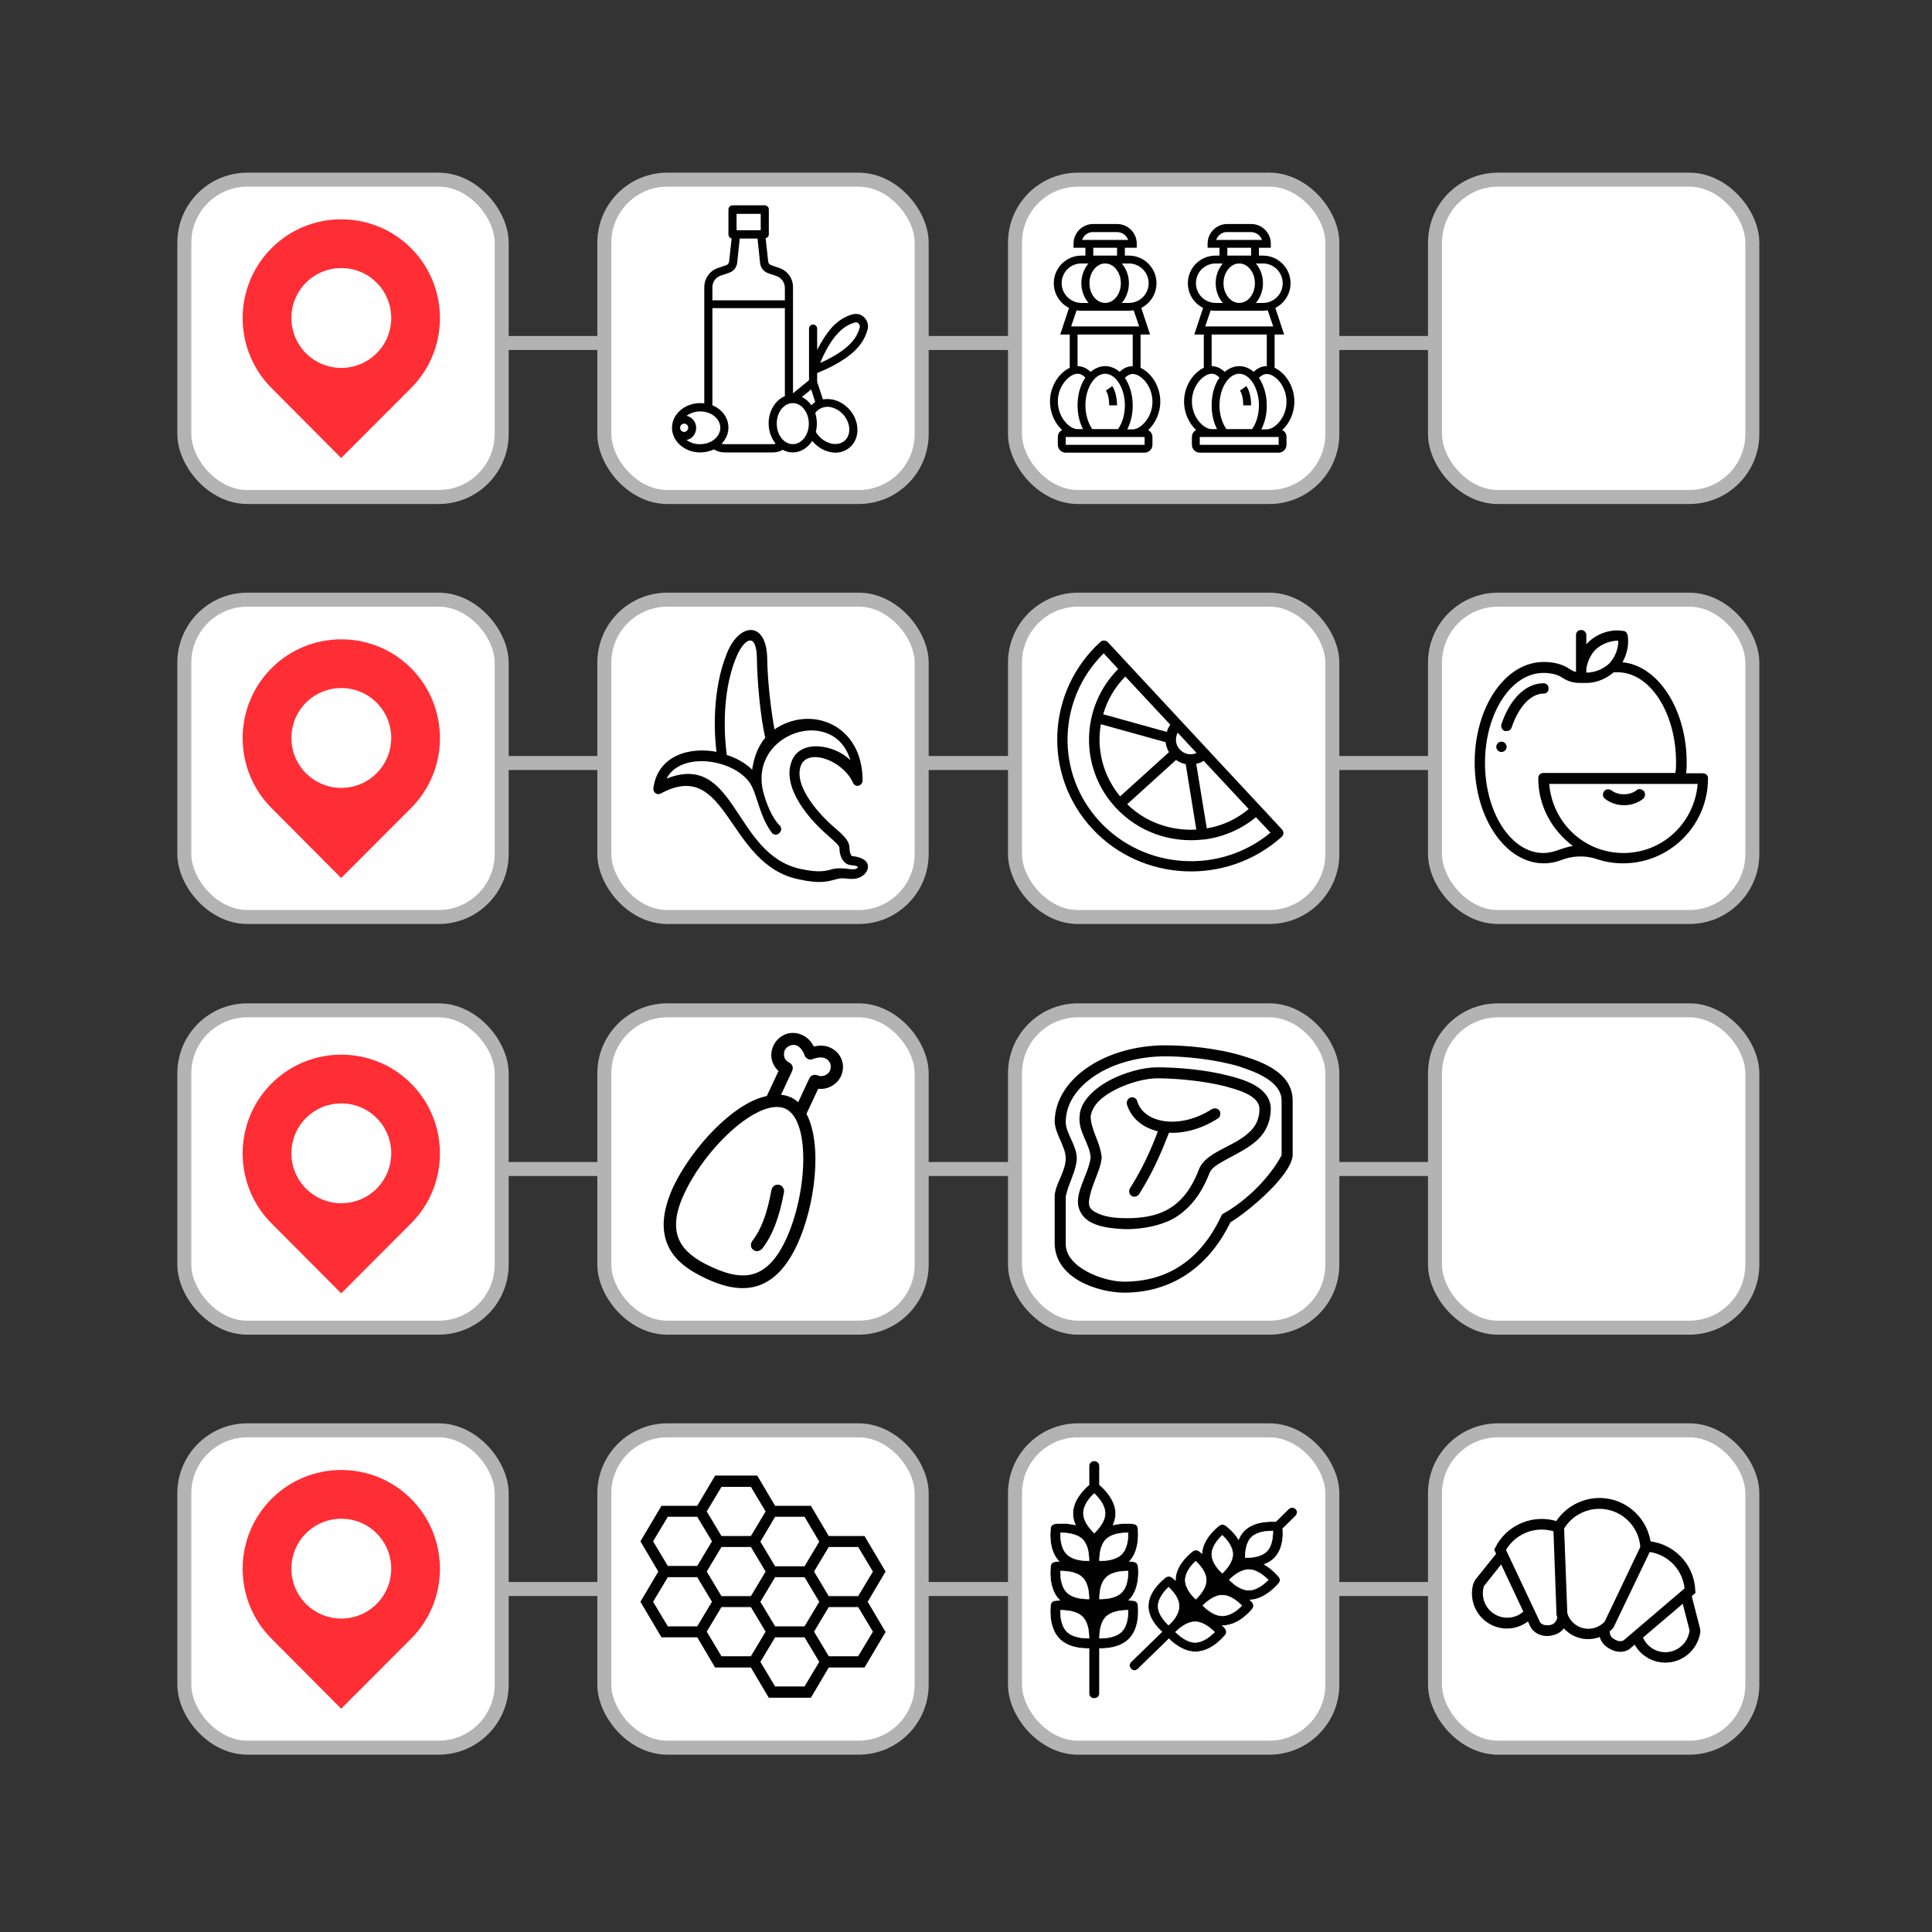 <svg width="414" height="414" viewBox="0 0 414 414" fill="none" xmlns="http://www.w3.org/2000/svg">
    <rect x="0" y="0" width="414" height="414" fill="#333333" stroke="none"/>
    <line x1="71" y1="73.5" x2="348" y2="73.5" stroke="#B3B3B3" stroke-width="3"/>
    <line x1="71" y1="163.5" x2="348" y2="163.5" stroke="#B3B3B3" stroke-width="3"/>
    <line x1="71" y1="250.5" x2="348" y2="250.5" stroke="#B3B3B3" stroke-width="3"/>
    <line x1="71" y1="340.5" x2="348" y2="340.5" stroke="#B3B3B3" stroke-width="3"/>
    <rect x="39.5" y="38.5" width="68" height="68" rx="13.5" fill="white" stroke="#B3B3B3" stroke-width="3"/>
    <rect x="39.5" y="128.5" width="68" height="68" rx="13.5" fill="white" stroke="#B3B3B3" stroke-width="3"/>
    <rect x="39.5" y="216.5" width="68" height="68" rx="13.5" fill="white" stroke="#B3B3B3" stroke-width="3"/>
    <rect x="39.5" y="306.5" width="68" height="68" rx="13.5" fill="white" stroke="#B3B3B3" stroke-width="3"/>
    <rect x="217.5" y="38.5" width="68" height="68" rx="13.5" fill="white" stroke="#B3B3B3" stroke-width="3"/>
    <rect x="217.5" y="128.5" width="68" height="68" rx="13.5" fill="white" stroke="#B3B3B3" stroke-width="3"/>
    <rect x="217.5" y="216.5" width="68" height="68" rx="13.5" fill="white" stroke="#B3B3B3" stroke-width="3"/>
    <rect x="217.5" y="306.5" width="68" height="68" rx="13.5" fill="white" stroke="#B3B3B3" stroke-width="3"/>
    <rect x="129.5" y="38.5" width="68" height="68" rx="13.5" fill="white" stroke="#B3B3B3" stroke-width="3"/>
    <rect x="129.5" y="128.5" width="68" height="68" rx="13.5" fill="white" stroke="#B3B3B3" stroke-width="3"/>
    <rect x="129.5" y="216.5" width="68" height="68" rx="13.5" fill="white" stroke="#B3B3B3" stroke-width="3"/>
    <rect x="129.5" y="306.5" width="68" height="68" rx="13.5" fill="white" stroke="#B3B3B3" stroke-width="3"/>
    <rect x="307.5" y="38.5" width="68" height="68" rx="13.5" fill="white" stroke="#B3B3B3" stroke-width="3"/>
    <rect x="307.5" y="128.5" width="68" height="68" rx="13.5" fill="white" stroke="#B3B3B3" stroke-width="3"/>
    <rect x="307.5" y="216.5" width="68" height="68" rx="13.5" fill="white" stroke="#B3B3B3" stroke-width="3"/>
    <rect x="307.5" y="306.5" width="68" height="68" rx="13.5" fill="white" stroke="#B3B3B3" stroke-width="3"/>
    <path d="M182.51 183.431C183.048 183.492 184.004 183.616 184.721 183.986C187.171 185.096 185.796 187.994 183.167 188.302C182.629 188.364 181.972 188.364 181.195 188.241C180.179 188.117 179.642 188.302 178.865 188.487C177.311 188.919 175.578 189.412 171.156 188.426C155.679 185.281 156.098 162.156 141.577 170.049C140.74 170.481 139.844 169.741 140.023 168.816C140.979 161.848 147.851 159.998 153.528 161.108C153.05 157.285 152.512 147.973 155.799 139.895C158.548 133.235 164.284 133.112 164.404 141.128C164.463 145.753 165.181 152.043 165.957 156.298C173.726 150.995 184.84 155.188 184.84 167.213C184.84 168.508 183.167 168.878 182.749 167.644C180.478 162.834 173.128 160.306 171.634 164.006C169.901 168.446 175.817 174.798 178.745 177.264C180.598 178.867 181.972 180.039 182.032 181.642C182.032 182.691 182.331 183.184 182.51 183.431ZM161.177 164.931C161.476 162.834 162.193 160.183 163.985 158.086C162.97 153.831 162.252 146.123 162.193 141.128C162.133 135.332 159.504 136.75 157.83 140.697C154.305 149.083 155.38 159.073 155.739 161.786C157.711 162.403 159.683 163.451 161.177 164.931ZM163.507 169.494C164.105 171.961 165.479 175.353 167.033 176.832C168.109 177.881 166.555 179.546 165.479 178.559C162.73 174.983 162.312 170.358 160.759 167.891C157.412 162.711 145.939 160.861 142.832 166.843C157.83 160.923 157.113 183.122 171.574 186.206C175.518 187.069 176.952 186.637 178.267 186.267C179.223 186.021 180.06 186.021 181.434 186.144C182.092 186.267 182.689 186.267 183.048 186.267C183.884 186.144 184.243 185.589 182.988 185.466C182.39 185.404 181.733 185.342 181.434 185.096C181.374 185.096 179.881 184.294 179.881 181.642C179.821 181.149 178.745 180.224 177.371 178.991C173.546 175.722 167.391 168.754 169.662 163.081C171.574 158.21 178.984 159.628 182.211 162.896C178.805 151.18 160.579 156.915 163.507 169.494Z" fill="#020203"/>
    <path d="M234.092 177.613C244.777 189.091 262.952 189.82 274.643 179.329C275.093 178.916 275.15 178.196 274.727 177.749L270.097 172.768L259.146 161.019C259.099 160.94 259.052 160.86 258.943 160.764C258.879 160.747 258.879 160.747 258.833 160.668L242.047 142.613L237.416 137.632C236.994 137.185 236.265 137.124 235.815 137.537C224.153 148.17 223.407 166.135 234.092 177.613ZM252.82 160.593C251.865 159.602 251.773 158.175 252.36 156.997L256.412 161.355C255.183 161.894 253.758 161.645 252.82 160.593ZM249.778 159.043C249.847 159.796 250.123 160.538 250.496 161.172L240.024 170.654C236.338 166.194 234.954 160.48 235.897 155.19L249.778 159.043ZM252.013 162.847C252.641 163.283 253.367 163.611 254.079 163.735L256.352 177.767C250.985 178.066 245.566 176.28 241.541 172.33L252.013 162.847ZM258.593 177.5L256.333 163.671C256.906 163.558 257.432 163.365 257.929 163.03L267.566 173.359C264.934 175.592 261.853 176.971 258.593 177.5ZM250.78 155.304C250.457 155.752 250.18 156.279 250.03 156.84L236.402 153.055C237.267 150.081 238.827 147.293 241.143 144.975L250.78 155.304ZM239.609 143.362C231.536 151.484 231.202 164.617 239.103 173.079C244.046 178.41 251.03 180.682 257.816 179.896C257.816 179.896 257.816 179.896 257.879 179.913C261.868 179.446 265.825 177.835 269.129 175.114L272.243 178.419C261.509 187.363 245.352 186.44 235.715 176.111C226.077 165.782 226.559 149.816 236.512 139.995L239.609 143.362Z" fill="#020203"/>
    <path d="M154.715 318.715H154.658L154.629 318.764L151.592 323.831L151.561 323.883L151.592 323.934L154.629 329.002L154.658 329.05H154.715H160.789H160.845L160.874 329.002L163.911 323.934L163.942 323.883L163.911 323.831L160.874 318.764L160.845 318.715H160.789H154.715ZM151.592 336.711L151.561 336.762L151.592 336.814L154.629 341.881L154.658 341.93H154.715H160.789H160.845L160.874 341.881L163.911 336.814L163.942 336.762L163.911 336.711L160.874 331.644L160.845 331.595H160.789H154.715H154.658L154.629 331.644L151.592 336.711ZM154.715 344.475H154.658L154.629 344.523L151.592 349.591L151.561 349.642L151.592 349.694L154.629 354.761L154.658 354.81H154.715H160.789H160.845L160.874 354.761L163.911 349.694L163.942 349.642L163.911 349.591L160.874 344.523L160.845 344.475H160.789H154.715ZM149.378 350.999L149.349 350.95H149.292H141.685L137.116 343.238L140.918 336.813L140.948 336.762L140.918 336.712L137.116 330.287L141.685 322.575H149.292H149.349L149.378 322.526L153.181 316.1H162.322L166.125 322.526L166.154 322.575H166.211H173.819L177.622 329.001L177.651 329.05H177.708H185.315L189.884 336.762L186.082 343.187L186.052 343.238L186.082 343.288L189.884 349.713L185.315 357.425H177.708H177.651L177.622 357.474L173.819 363.9H164.678L160.875 357.474L160.846 357.425H160.789H153.181L149.378 350.999ZM143.218 338.07H143.162L143.133 338.119L140.096 343.186L140.065 343.238L140.096 343.289L143.133 348.356L143.162 348.405H143.218H149.292H149.349L149.378 348.356L152.415 343.289L152.445 343.238L152.415 343.186L149.378 338.119L149.349 338.07H149.292H143.218ZM149.378 325.169L149.349 325.12H149.292H143.218H143.162L143.133 325.169L140.096 330.236L140.065 330.287L140.096 330.339L143.133 335.406L143.162 335.455H143.218H149.292H149.349L149.378 335.406L152.415 330.339L152.445 330.287L152.415 330.236L149.378 325.169ZM163.089 330.307L163.058 330.358L163.089 330.409L166.126 335.477L166.155 335.525H166.211H172.285H172.342L172.371 335.477L175.408 330.409L175.438 330.358L175.408 330.307L172.371 325.169L172.342 325.12H172.285H166.211H166.154L166.125 325.169L163.089 330.307ZM166.211 338.07H166.155L166.126 338.119L163.089 343.186L163.058 343.238L163.089 343.289L166.126 348.356L166.155 348.405H166.211H172.285H172.342L172.371 348.356L175.408 343.289L175.439 343.238L175.408 343.186L172.371 338.119L172.342 338.07H172.285H166.211ZM175.408 356.169L175.439 356.117L175.408 356.066L172.371 350.998L172.342 350.95H172.285H166.211H166.155L166.126 350.998L163.089 356.066L163.058 356.117L163.089 356.169L166.126 361.236L166.155 361.285H166.211H172.285H172.342L172.371 361.236L175.408 356.169ZM174.585 349.591L174.555 349.642L174.585 349.694L177.622 354.761L177.651 354.81H177.708H183.782H183.838L183.867 354.761L186.904 349.694L186.935 349.642L186.904 349.591L183.867 344.523L183.838 344.475H183.782H177.708H177.651L177.622 344.523L174.585 349.591ZM174.585 336.711L174.555 336.762L174.585 336.814L177.622 341.881L177.651 341.93H177.708H183.782H183.838L183.867 341.881L186.904 336.814L186.935 336.762L186.904 336.711L183.867 331.644L183.838 331.595H183.782H177.708H177.651L177.622 331.644L174.585 336.711Z" fill="#020203" stroke="white" stroke-width="0.2"/>
    <path d="M233.361 353.297V353.247H233.311H233.311H233.31H233.31H233.309H233.309H233.309H233.308H233.308H233.307H233.307H233.306H233.306H233.306H233.305H233.305H233.304H233.304H233.303H233.303H233.303H233.302H233.302H233.301H233.301H233.3H233.3H233.3H233.299H233.299H233.298H233.298H233.297H233.297H233.297H233.296H233.296H233.295H233.295H233.294H233.294H233.294H233.293H233.293H233.292H233.292H233.291H233.291H233.291H233.29H233.29H233.289H233.289H233.288H233.288H233.287H233.287H233.287H233.286H233.286H233.285H233.285H233.284H233.284H233.284H233.283H233.283H233.282H233.282H233.281H233.281H233.281H233.28H233.28H233.279H233.279H233.278H233.278H233.278H233.277H233.277H233.276H233.276H233.275H233.275H233.275H233.274H233.274H233.273H233.273H233.272H233.272H233.272H233.271H233.271H233.27H233.27H233.269H233.269H233.269H233.268H233.268H233.267H233.267H233.266H233.266H233.266H233.265H233.265H233.264H233.264H233.263H233.263H233.263H233.262H233.262H233.261H233.261H233.26H233.26H233.26H233.259H233.259H233.258H233.258H233.257H233.257H233.256H233.256H233.256H233.255H233.255H233.254H233.254H233.253H233.253H233.253H233.252H233.252H233.251H233.251H233.25H233.25H233.25H233.249H233.249H233.248H233.248H233.247H233.247H233.247H233.246H233.246H233.245H233.245H233.244H233.244H233.244H233.243H233.243H233.242H233.242H233.241H233.241H233.241H233.24H233.24H233.239H233.239H233.238H233.238H233.238H233.237H233.237H233.236H233.236H233.235H233.235H233.235H233.234H233.234H233.233H233.233H233.232H233.232H233.232H233.231H233.231H233.23H233.23H233.229H233.229H233.229H233.228H233.228H233.227H233.227H233.226H233.226H233.226H233.225H233.225H233.224H233.224H233.223H233.223H233.222H233.222H233.222H233.221H233.221H233.22H233.22H233.219H233.219H233.219H233.218H233.218H233.217H233.217H233.216H233.216H233.216H233.215H233.215H233.214H233.214H233.213H233.213H233.213H233.212H233.212H233.211H233.211H233.21H233.21H233.21H233.209H233.209H233.208H233.208H233.207H233.207H233.207H233.206H233.206H233.205H233.205H233.204H233.204H233.204H233.203H233.203H233.202H233.202H233.201H233.201H233.201H233.2H233.2H233.199H233.199H233.198H233.198H233.198H233.197H233.197H233.196H233.196H233.195H233.195H233.195H233.194H233.194H233.193H233.193H233.192H233.192H233.191H233.191H233.191H233.19H233.19H233.189H233.189H233.188H233.188H233.188H233.187H233.187H233.186H233.186H233.185H233.185H233.185H233.184H233.184H233.183H233.183H233.182H233.182H233.182H233.181H233.181H233.18H233.18H233.179H233.179H233.179H233.178H233.178H233.177H233.177H233.176H233.176H233.176H233.175H233.175H233.174H233.174H233.173H233.173H233.173H233.172H233.172H233.171H233.171H233.17H233.17H233.17H233.169H233.169H233.168H233.168H233.167H233.167H233.167H233.166H233.166H233.165H233.165H233.164H233.164H233.164H233.163H233.163H233.162H233.162H233.161H233.161H233.161H233.16H233.16H233.159H233.159H233.158H233.158H233.157H233.157H233.157H233.156H233.156H233.155H233.155H233.154H233.154H233.154H233.153H233.153H233.152H233.152H233.151H233.151H233.151H233.15H233.15H233.149H233.149H233.148H233.148H233.148H233.147H233.147H233.146H233.146H233.145H233.145H233.145H233.144H233.144H233.143H233.143H233.142H233.142H233.142H233.141H233.141H233.14H233.14H233.139H233.139H233.139H233.138H233.138H233.137H233.137H233.136H233.136H233.136H233.135H233.135H233.134H233.134H233.133H233.133H233.133H233.132H233.132H233.131H233.131H233.13H233.13H233.13H233.129H233.129H233.128H233.128H233.127H233.127H233.126H233.126H233.126H233.125H233.125H233.124H233.124H233.123H233.123H233.123H233.122H233.122H233.121H233.121H233.12H233.12H233.12H233.119H233.119H233.118H233.118H233.117H233.117H233.117H233.116H233.116H233.115H233.115H233.114H233.114H233.114H233.113H233.113H233.112H233.112H233.111H233.111H233.111H233.11H233.11H233.109H233.109H233.108H233.108H233.108H233.107H233.107H233.106H233.106H233.105H233.105H233.105H233.104H233.104H233.103H233.103H233.102H233.102H233.102H233.101H233.101H233.1H233.1H233.099H233.099H233.099H233.098H233.098H233.097H233.097H233.096H233.096H233.095H233.095H233.095H233.094H233.094H233.093H233.093H233.092H233.092H233.092H233.091H233.091C231.477 353.247 228.849 352.96 227.101 351.25C225.791 349.969 225.297 348.187 225.132 346.692C224.993 345.433 225.088 344.391 225.122 344.022C225.128 343.956 225.132 343.912 225.132 343.891C225.168 343.653 225.29 343.431 225.457 343.268C225.625 343.104 225.833 343.004 226.037 343.004C226.06 343.004 226.101 342.998 226.152 342.992L226.168 342.99C226.218 342.983 226.281 342.975 226.355 342.967C226.519 342.95 226.738 342.932 226.993 342.932H227.113L227.028 342.846C225.754 341.565 225.279 339.801 225.123 338.324C224.992 337.085 225.087 336.061 225.121 335.692C225.128 335.626 225.132 335.58 225.132 335.559C225.203 335.081 225.551 334.741 226.041 334.671C226.064 334.671 226.099 334.665 226.14 334.659C226.147 334.658 226.155 334.657 226.163 334.656C226.204 334.65 226.253 334.642 226.31 334.635C226.447 334.617 226.628 334.599 226.846 334.599H226.961L226.882 334.515C225.681 333.234 225.242 331.523 225.105 330.1C224.99 328.917 225.085 327.947 225.12 327.582C225.127 327.512 225.132 327.464 225.132 327.442C225.204 326.964 225.553 326.622 226.044 326.554L226.052 326.553L226.059 326.549C226.063 326.547 226.075 326.543 226.098 326.538C226.12 326.533 226.15 326.527 226.186 326.522C226.259 326.51 226.359 326.498 226.482 326.487C226.727 326.464 227.063 326.446 227.461 326.446C228.257 326.446 229.3 326.518 230.361 326.768L230.455 326.791L230.419 326.701C230.126 325.986 229.908 325.203 229.908 324.349C229.908 322.89 230.509 321.571 231.24 320.508C231.971 319.444 232.831 318.639 233.343 318.21L233.361 318.195V318.172V314.149C233.361 313.532 233.852 313.05 234.487 313.05C235.121 313.05 235.612 313.532 235.612 314.149V318.172V318.195L235.63 318.21C236.142 318.639 237.002 319.444 237.733 320.508C238.465 321.571 239.065 322.89 239.065 324.349C239.065 325.203 238.847 325.986 238.555 326.701L238.518 326.791L238.613 326.768C240.469 326.33 242.266 326.495 242.792 326.543C242.863 326.549 242.91 326.554 242.932 326.554C243.422 326.624 243.77 326.965 243.841 327.442C243.842 327.456 243.844 327.487 243.849 327.532C243.877 327.84 243.967 328.84 243.841 330.073C243.695 331.505 243.256 333.234 242.091 334.516L242.015 334.599H242.128C242.345 334.599 242.527 334.617 242.663 334.635C242.72 334.642 242.77 334.65 242.811 334.656C242.818 334.657 242.826 334.658 242.833 334.659C242.874 334.665 242.909 334.671 242.932 334.671C243.423 334.741 243.772 335.083 243.842 335.562L243.843 335.57L243.847 335.578C243.846 335.576 243.848 335.58 243.851 335.593C243.854 335.605 243.857 335.621 243.861 335.641C243.868 335.682 243.877 335.74 243.886 335.811C243.904 335.954 243.923 336.155 243.935 336.399C243.96 336.889 243.96 337.555 243.878 338.297C243.713 339.783 243.22 341.565 241.945 342.846L241.861 342.932H241.981C242.236 342.932 242.454 342.95 242.618 342.967C242.692 342.975 242.755 342.983 242.806 342.99L242.822 342.992C242.87 342.998 242.909 343.003 242.932 343.003C243.422 343.073 243.77 343.414 243.841 343.891C243.842 343.912 243.846 343.956 243.852 344.022C243.885 344.391 243.98 345.433 243.841 346.692C243.677 348.187 243.183 349.969 241.872 351.25C240.124 352.96 237.497 353.247 235.883 353.247H235.882H235.882H235.881H235.881H235.881H235.88H235.88H235.879H235.879H235.878H235.878H235.878H235.877H235.877H235.876H235.876H235.875H235.875H235.874H235.874H235.874H235.873H235.873H235.872H235.872H235.871H235.871H235.871H235.87H235.87H235.869H235.869H235.868H235.868H235.868H235.867H235.867H235.866H235.866H235.865H235.865H235.865H235.864H235.864H235.863H235.863H235.862H235.862H235.862H235.861H235.861H235.86H235.86H235.859H235.859H235.859H235.858H235.858H235.857H235.857H235.856H235.856H235.856H235.855H235.855H235.854H235.854H235.853H235.853H235.853H235.852H235.852H235.851H235.851H235.85H235.85H235.85H235.849H235.849H235.848H235.848H235.847H235.847H235.847H235.846H235.846H235.845H235.845H235.844H235.844H235.843H235.843H235.843H235.842H235.842H235.841H235.841H235.84H235.84H235.84H235.839H235.839H235.838H235.838H235.837H235.837H235.837H235.836H235.836H235.835H235.835H235.834H235.834H235.834H235.833H235.833H235.832H235.832H235.831H235.831H235.831H235.83H235.83H235.829H235.829H235.828H235.828H235.828H235.827H235.827H235.826H235.826H235.825H235.825H235.825H235.824H235.824H235.823H235.823H235.822H235.822H235.822H235.821H235.821H235.82H235.82H235.819H235.819H235.819H235.818H235.818H235.817H235.817H235.816H235.816H235.816H235.815H235.815H235.814H235.814H235.813H235.813H235.813H235.812H235.812H235.811H235.811H235.81H235.81H235.809H235.809H235.809H235.808H235.808H235.807H235.807H235.806H235.806H235.806H235.805H235.805H235.804H235.804H235.803H235.803H235.803H235.802H235.802H235.801H235.801H235.8H235.8H235.8H235.799H235.799H235.798H235.798H235.797H235.797H235.797H235.796H235.796H235.795H235.795H235.794H235.794H235.794H235.793H235.793H235.792H235.792H235.791H235.791H235.791H235.79H235.79H235.789H235.789H235.788H235.788H235.788H235.787H235.787H235.786H235.786H235.785H235.785H235.785H235.784H235.784H235.783H235.783H235.782H235.782H235.782H235.781H235.781H235.78H235.78H235.779H235.779H235.778H235.778H235.778H235.777H235.777H235.776H235.776H235.775H235.775H235.775H235.774H235.774H235.773H235.773H235.772H235.772H235.772H235.771H235.771H235.77H235.77H235.769H235.769H235.769H235.768H235.768H235.767H235.767H235.766H235.766H235.766H235.765H235.765H235.764H235.764H235.763H235.763H235.763H235.762H235.762H235.761H235.761H235.76H235.76H235.76H235.759H235.759H235.758H235.758H235.757H235.757H235.757H235.756H235.756H235.755H235.755H235.754H235.754H235.754H235.753H235.753H235.752H235.752H235.751H235.751H235.751H235.75H235.75H235.749H235.749H235.748H235.748H235.748H235.747H235.747H235.746H235.746H235.745H235.745H235.744H235.744H235.744H235.743H235.743H235.742H235.742H235.741H235.741H235.741H235.74H235.74H235.739H235.739H235.738H235.738H235.738H235.737H235.737H235.736H235.736H235.735H235.735H235.735H235.734H235.734H235.733H235.733H235.732H235.732H235.732H235.731H235.731H235.73H235.73H235.729H235.729H235.729H235.728H235.728H235.727H235.727H235.726H235.726H235.726H235.725H235.725H235.724H235.724H235.723H235.723H235.723H235.722H235.722H235.721H235.721H235.72H235.72H235.72H235.719H235.719H235.718H235.718H235.717H235.717H235.717H235.716H235.716H235.715H235.715H235.714H235.714H235.713H235.713H235.713H235.712H235.712H235.711H235.711H235.71H235.71H235.71H235.709H235.709H235.708H235.708H235.707H235.707H235.707H235.706H235.706H235.705H235.705H235.704H235.704H235.704H235.703H235.703H235.702H235.702H235.701H235.701H235.701H235.7H235.7H235.699H235.699H235.698H235.698H235.698H235.697H235.697H235.696H235.696H235.695H235.695H235.695H235.694H235.694H235.693H235.693H235.692H235.692H235.692H235.691H235.691H235.69H235.69H235.689H235.689H235.689H235.688H235.688H235.687H235.687H235.686H235.686H235.686H235.685H235.685H235.684H235.684H235.683H235.683H235.682H235.682H235.682H235.681H235.681H235.68H235.68H235.679H235.679H235.679H235.678H235.678H235.677H235.677H235.676H235.676H235.676H235.675H235.675H235.674H235.674H235.673H235.673H235.673H235.672H235.672H235.671H235.671H235.67H235.67H235.67H235.669H235.669H235.668H235.668H235.667H235.667H235.667H235.666H235.666H235.665H235.665H235.664H235.664H235.664H235.663H235.663H235.662H235.612V353.297V362.851C235.612 363.469 235.121 363.95 234.487 363.95C233.852 363.95 233.361 363.469 233.361 362.851V353.297ZM235.612 350.999V351.049H235.662C236.288 351.049 237.137 351.013 237.988 350.823C238.837 350.633 239.692 350.289 240.326 349.67C240.96 349.05 241.312 348.214 241.506 347.382C241.7 346.551 241.737 345.721 241.737 345.108V345.058H241.687C241.061 345.058 240.212 345.094 239.362 345.284C238.512 345.474 237.657 345.818 237.023 346.438C236.389 347.057 236.037 347.893 235.843 348.725C235.649 349.556 235.612 350.386 235.612 350.999ZM235.612 342.594V342.644H235.662C236.288 342.644 237.137 342.608 237.988 342.419C238.837 342.229 239.692 341.885 240.326 341.265C240.96 340.646 241.312 339.809 241.506 338.978C241.7 338.147 241.737 337.316 241.737 336.704V336.654H241.687C241.061 336.654 240.212 336.69 239.362 336.88C238.512 337.07 237.657 337.414 237.023 338.033C236.389 338.653 236.037 339.489 235.843 340.32C235.649 341.152 235.612 341.982 235.612 342.594ZM241.737 328.516V328.466H241.687C241.061 328.466 240.212 328.501 239.362 328.691C238.512 328.881 237.657 329.225 237.023 329.845C236.389 330.464 236.037 331.3 235.843 332.132C235.649 332.963 235.612 333.793 235.612 334.406V334.456H235.662C236.288 334.456 237.137 334.42 237.988 334.23C238.837 334.04 239.692 333.696 240.326 333.077C240.96 332.457 241.312 331.621 241.506 330.79C241.7 329.958 241.737 329.128 241.737 328.516ZM234.522 320.076L234.488 320.043L234.453 320.074C234.01 320.471 233.438 321.067 232.975 321.79C232.513 322.513 232.159 323.367 232.159 324.277C232.159 325.153 232.513 325.988 232.975 326.711C233.437 327.434 234.01 328.047 234.452 328.479L234.487 328.514L234.522 328.479C234.964 328.047 235.536 327.434 235.998 326.711C236.46 325.988 236.814 325.153 236.814 324.277C236.814 323.402 236.46 322.567 235.998 321.844C235.536 321.121 234.964 320.508 234.522 320.076ZM227.287 328.466H227.237V328.516C227.237 329.128 227.273 329.976 227.467 330.816C227.661 331.656 228.013 332.493 228.648 333.077C229.282 333.696 230.137 334.04 230.986 334.23C231.836 334.42 232.685 334.456 233.311 334.456H233.361V334.406C233.361 333.829 233.324 332.999 233.13 332.159C232.936 331.319 232.584 330.464 231.95 329.845C231.316 329.225 230.461 328.881 229.612 328.691C228.762 328.501 227.913 328.466 227.287 328.466ZM227.287 336.654H227.237V336.704C227.237 337.316 227.273 338.147 227.467 338.978C227.661 339.809 228.014 340.646 228.648 341.265C229.281 341.885 230.136 342.229 230.986 342.419C231.836 342.608 232.685 342.644 233.311 342.644H233.361V342.594C233.361 342.018 233.324 341.188 233.13 340.347C232.936 339.508 232.584 338.653 231.95 338.033C231.316 337.414 230.461 337.07 229.612 336.88C228.762 336.69 227.913 336.654 227.287 336.654ZM227.287 345.058H227.237V345.108C227.237 345.721 227.273 346.551 227.467 347.382C227.661 348.214 228.014 349.05 228.648 349.67C229.281 350.289 230.136 350.633 230.986 350.823C231.836 351.013 232.685 351.049 233.311 351.049H233.361V350.999C233.361 350.422 233.324 349.592 233.13 348.752C232.936 347.912 232.584 347.057 231.95 346.438C231.316 345.818 230.461 345.474 229.612 345.284C228.762 345.094 227.913 345.058 227.287 345.058Z" fill="#020203" stroke="white" stroke-width="0.1"/>
    <path d="M273.347 326.065L273.368 326.067L273.384 326.051L276.153 323.341C276.153 323.341 276.153 323.341 276.153 323.341C276.56 322.953 277.239 322.953 277.646 323.341C278.05 323.726 278.054 324.372 277.644 324.829L274.876 327.538L274.859 327.555L274.862 327.58C274.932 328.22 274.967 329.332 274.729 330.529C274.491 331.726 273.979 333.002 272.96 333.975C272.397 334.512 271.693 334.915 270.988 335.185L270.891 335.222L270.981 335.274C272.613 336.233 273.74 337.561 274.027 337.9C274.059 337.937 274.081 337.962 274.091 337.974C274.36 338.361 274.36 338.81 274.092 339.197C274.077 339.212 274.05 339.243 274.009 339.29C273.782 339.549 273.154 340.266 272.235 340.994C271.138 341.864 269.639 342.738 267.95 342.839L267.835 342.846L267.918 342.925C268.06 343.061 268.184 343.178 268.271 343.27C268.315 343.317 268.349 343.355 268.372 343.385C268.383 343.401 268.391 343.413 268.395 343.422C268.399 343.428 268.4 343.431 268.4 343.432V343.447L268.409 343.459C268.681 343.849 268.681 344.3 268.409 344.69L268.408 344.689L268.405 344.695C268.405 344.695 268.405 344.695 268.405 344.696L268.402 344.7L268.394 344.712C268.387 344.722 268.378 344.735 268.365 344.752C268.341 344.784 268.306 344.829 268.262 344.883C268.173 344.991 268.046 345.139 267.884 345.313C267.56 345.661 267.098 346.112 266.528 346.559C265.387 347.454 263.818 348.328 262.059 348.328H261.934L262.025 348.414C262.201 348.582 262.342 348.733 262.438 348.85C262.486 348.908 262.522 348.957 262.546 348.995C262.558 349.014 262.567 349.029 262.572 349.041C262.577 349.052 262.577 349.056 262.577 349.056V349.071L262.586 349.084C262.857 349.472 262.858 349.922 262.589 350.31C262.574 350.326 262.545 350.359 262.504 350.408C262.27 350.681 261.626 351.435 260.67 352.184C259.529 353.079 257.96 353.952 256.166 353.952C253.701 353.952 251.584 352.27 250.521 351.189L250.486 351.153L250.45 351.188L243.847 357.625C243.847 357.625 243.847 357.625 243.847 357.625C243.641 357.821 243.369 357.95 243.101 357.95C242.833 357.95 242.561 357.822 242.355 357.626C241.946 357.169 241.951 356.524 242.354 356.139L242.354 356.138L248.958 349.701L248.996 349.663L248.956 349.628C247.822 348.613 246.062 346.593 246.062 344.176C246.062 342.465 246.959 340.952 247.879 339.846C248.661 338.906 249.451 338.269 249.719 338.053C249.762 338.018 249.792 337.994 249.806 337.982C250.213 337.724 250.686 337.724 251.093 337.982C251.118 338.004 251.162 338.039 251.219 338.085C251.255 338.114 251.296 338.147 251.341 338.184C251.465 338.285 251.624 338.42 251.8 338.588L251.884 338.669V338.552C251.884 336.841 252.781 335.327 253.701 334.221C254.483 333.281 255.274 332.644 255.542 332.428C255.585 332.394 255.614 332.37 255.628 332.357C256.032 332.103 256.499 332.1 256.903 332.349C256.908 332.36 256.914 332.37 256.92 332.377C256.931 332.392 256.947 332.406 256.963 332.42C256.996 332.448 257.042 332.481 257.093 332.518L257.095 332.519C257.202 332.595 257.341 332.695 257.48 332.828L257.558 332.902L257.565 332.795C257.67 331.15 258.568 329.704 259.461 328.648C260.218 327.755 260.963 327.15 261.222 326.94C261.265 326.905 261.295 326.881 261.309 326.868C261.716 326.611 262.189 326.611 262.597 326.869C262.609 326.879 262.634 326.898 262.671 326.927C263.019 327.197 264.409 328.274 265.354 329.836L265.405 329.92L265.443 329.83C265.724 329.157 266.147 328.486 266.709 327.949C267.729 326.976 269.05 326.487 270.287 326.251C271.524 326.015 272.674 326.032 273.347 326.065ZM261.952 329.029L261.917 328.996L261.883 329.029C261.455 329.437 260.902 330.033 260.455 330.732C260.009 331.431 259.666 332.236 259.666 333.063C259.666 333.923 260.008 334.729 260.455 335.419C260.902 336.11 261.455 336.689 261.883 337.097L261.917 337.13L261.952 337.097C262.379 336.689 262.933 336.093 263.379 335.394C263.826 334.695 264.168 333.889 264.168 333.063C264.168 332.203 263.826 331.397 263.379 330.706C262.932 330.016 262.379 329.436 261.952 329.029ZM256.271 334.585L256.238 334.554L256.204 334.584C255.775 334.959 255.221 335.538 254.774 336.238C254.328 336.937 253.985 337.76 253.985 338.62C253.985 339.48 254.328 340.286 254.775 340.976C255.221 341.667 255.775 342.246 256.202 342.654L256.237 342.687L256.271 342.654C256.699 342.246 257.252 341.65 257.699 340.95C258.145 340.252 258.488 339.446 258.488 338.62C258.488 337.759 258.145 336.954 257.699 336.263C257.252 335.572 256.698 334.993 256.271 334.585ZM250.38 348.21L250.413 348.242L250.447 348.212C250.876 347.837 251.43 347.257 251.876 346.558C252.323 345.859 252.665 345.036 252.665 344.176C252.665 343.316 252.323 342.51 251.876 341.82C251.429 341.129 250.876 340.55 250.449 340.142L250.414 340.109L250.38 340.142C249.952 340.55 249.399 341.146 248.952 341.845C248.506 342.544 248.163 343.35 248.163 344.176C248.163 345.036 248.505 345.842 248.952 346.533C249.399 347.224 249.952 347.803 250.38 348.21ZM251.94 349.698L251.906 349.734L251.942 349.769C252.369 350.176 252.975 350.721 253.69 351.164C254.404 351.607 255.23 351.951 256.095 351.951C256.96 351.951 257.786 351.607 258.5 351.164C259.214 350.721 259.821 350.176 260.248 349.769L260.285 349.733L260.248 349.697C259.821 349.289 259.214 348.744 258.5 348.301C257.786 347.858 256.96 347.514 256.095 347.514C255.23 347.514 254.386 347.858 253.663 348.301C252.94 348.744 252.333 349.289 251.94 349.698ZM257.764 344.004L257.726 344.041L257.764 344.077C258.191 344.484 258.798 345.029 259.512 345.472C260.226 345.915 261.052 346.259 261.917 346.259C262.781 346.259 263.625 345.933 264.348 345.498C265.072 345.063 265.679 344.518 266.073 344.074L266.105 344.038L266.07 344.004C265.643 343.597 265.037 343.052 264.322 342.609C263.608 342.166 262.782 341.822 261.917 341.822C261.052 341.822 260.226 342.166 259.512 342.609C258.798 343.052 258.191 343.597 257.764 344.004ZM271.751 338.588L271.788 338.552L271.751 338.516C271.324 338.108 270.717 337.563 270.003 337.12C269.289 336.677 268.463 336.333 267.598 336.333C266.733 336.333 265.889 336.677 265.166 337.12C264.443 337.563 263.836 338.108 263.443 338.517L263.408 338.553L263.445 338.588C263.872 338.995 264.478 339.54 265.193 339.983C265.907 340.426 266.733 340.77 267.598 340.77C268.463 340.77 269.289 340.426 270.003 339.983C270.717 339.54 271.324 338.995 271.751 338.588ZM266.838 333.741V333.791H266.888C267.493 333.791 268.313 333.757 269.135 333.578C269.956 333.399 270.783 333.074 271.395 332.489C272.009 331.904 272.349 331.097 272.537 330.296C272.724 329.494 272.76 328.694 272.76 328.116V328.066H272.71C272.105 328.066 271.284 328.1 270.463 328.279C269.642 328.458 268.815 328.783 268.202 329.368C267.589 329.953 267.248 330.76 267.061 331.561C266.873 332.362 266.838 333.163 266.838 333.741Z" fill="#020203" stroke="white" stroke-width="0.1"/>
    <path d="M321.74 161.141C322.351 161.141 322.846 160.646 322.846 160.035C322.846 159.423 322.351 158.928 321.74 158.928C321.129 158.928 320.633 159.423 320.633 160.035C320.633 160.646 321.129 161.141 321.74 161.141Z" fill="#020203"/>
    <path d="M330.799 148.623C328.101 148.623 325.474 151.32 323.952 155.815C323.814 156.3 323.399 156.645 322.915 156.645C322.776 156.645 322.707 156.645 322.431 156.645C321.877 156.438 321.532 155.746 321.739 155.193C323.537 149.73 326.995 146.41 330.729 146.41C331.421 146.41 331.836 146.894 331.836 147.517C331.836 148.139 331.49 148.623 330.799 148.623Z" fill="#020203"/>
    <path d="M366 166.812C366 176.84 357.84 185 347.812 185C345.668 185 343.732 184.654 341.795 183.963C339.375 183.271 336.816 183.409 334.534 184.308C333.289 184.793 332.044 185 330.799 185C322.639 185 316 175.318 316 163.423C316 151.459 322.57 141.846 330.799 141.846C332.943 141.846 334.811 142.331 336.263 143.299C336.747 143.645 337.162 143.852 337.715 143.99C337.715 143.645 337.715 143.437 337.715 143.16V136.106C337.715 135.415 338.199 135 338.822 135C339.444 135 339.928 135.484 339.928 136.106V138.043C340.066 137.905 340.136 137.835 340.274 137.697C342.21 135.761 345.184 134.723 347.881 135.207C348.365 135.207 348.711 135.692 348.78 136.106C349.126 138.043 348.642 140.187 347.674 141.916C355.281 142.607 361.436 152.012 361.436 163.423C361.436 164.115 361.436 164.876 361.297 165.705H364.824C365.585 165.705 366 166.12 366 166.812ZM339.928 143.299V144.129C341.726 144.129 343.455 143.437 344.838 142.192C346.083 140.809 346.775 139.149 346.775 137.282C345.046 137.282 343.248 137.974 341.864 139.219C340.827 140.325 340.136 141.846 339.928 143.299ZM337.024 181.266C332.598 177.946 329.624 172.759 329.624 166.743C329.624 166.051 330.108 165.636 330.73 165.636H359.015C359.154 164.806 359.154 164.046 359.154 163.354C359.154 152.704 353.552 144.059 346.636 144.059C346.429 144.059 346.083 144.059 345.806 144.059C344.077 145.512 342.072 146.342 339.928 146.342C339.721 146.342 338.545 146.342 338.545 146.342C337.162 146.342 335.917 145.996 334.811 145.235C333.773 144.544 332.39 144.198 330.73 144.198C323.815 144.198 318.213 152.842 318.213 163.492C318.213 174.142 323.815 182.787 330.73 182.787C331.629 182.787 332.667 182.58 333.704 182.234C334.811 181.819 335.917 181.473 337.024 181.266ZM363.787 167.988H331.975C332.667 176.286 339.444 182.787 347.881 182.787C356.318 182.787 363.095 176.286 363.787 167.988Z" fill="#020203"/>
    <path d="M352.307 169.579C352.653 170.063 352.515 170.824 352.1 171.169C350.993 172.068 349.472 172.552 348.02 172.552C346.567 172.552 345.046 172.068 343.94 171.169C343.386 170.824 343.386 170.063 343.732 169.579C344.078 169.025 344.839 169.026 345.323 169.371C346.706 170.478 349.195 170.478 350.648 169.371C351.063 168.956 351.685 168.956 352.307 169.579Z" fill="#020203"/>
    <path d="M175.105 81.844L176.342 85.586C178.174 85.259 180.236 85.913 181.793 87.504C184.129 89.89 184.404 93.538 182.389 95.597C181.518 96.485 180.327 97 178.999 97C178.815 97 178.632 97 178.495 96.953C177.029 96.813 175.609 96.111 174.464 94.942C174.326 94.801 174.189 94.661 174.051 94.474C173.089 95.971 171.578 96.953 169.883 96.953C169.104 96.953 168.371 96.766 167.729 96.392C167.088 96.766 166.355 96.953 165.622 96.953H155.269C154.49 96.953 153.666 96.719 152.979 96.298C152.063 96.719 151.055 96.953 150.047 96.953C146.703 96.953 144 94.567 144 91.667C144 88.767 146.703 86.381 150.047 86.381C150.322 86.381 150.642 86.381 150.917 86.428V61.589C150.917 59.671 152.108 57.987 153.849 57.425L155.636 56.817C155.956 56.724 156.185 56.396 156.231 56.069L156.781 51.11C156.369 51.017 156.094 50.643 156.094 50.268V44.889C156.094 44.421 156.46 44 156.964 44H163.881C164.34 44 164.752 44.374 164.752 44.889V50.175C164.752 50.596 164.477 50.97 164.065 51.017L164.614 56.069C164.66 56.396 164.889 56.677 165.21 56.817L166.997 57.425C168.783 58.033 169.974 59.718 169.928 61.589V84.276L173.364 81.47V70.43C173.364 69.962 173.731 69.541 174.234 69.541C174.693 69.541 175.105 69.915 175.105 70.43V74.967C175.975 73.283 177.121 71.365 178.495 69.915C179.777 68.606 181.198 67.763 182.755 67.343C183.167 67.249 183.626 67.249 184.038 67.343C185.412 67.717 186.282 69.167 185.916 70.57C185.504 72.161 184.679 73.611 183.396 74.921C180.785 77.587 176.617 79.318 175.105 79.926V81.844ZM175.746 77.774C177.579 76.979 180.327 75.575 182.16 73.704C183.213 72.628 183.9 71.459 184.221 70.196C184.313 69.915 184.221 69.588 183.992 69.354C183.855 69.167 183.626 69.073 183.396 69.073C183.305 69.073 183.259 69.073 183.167 69.12C181.931 69.448 180.785 70.149 179.732 71.225C177.899 73.049 176.525 75.903 175.746 77.774ZM157.835 49.333H163.011V45.824H157.835V49.333ZM152.658 61.589V64.349H168.188V61.682C168.188 60.56 167.455 59.531 166.401 59.156L164.614 58.548C163.652 58.221 162.965 57.332 162.874 56.349L162.324 51.11H158.522L157.972 56.256C157.88 57.285 157.193 58.127 156.231 58.455L154.445 59.063C153.345 59.437 152.658 60.419 152.658 61.589ZM147.482 91.667C147.482 91.2 147.115 90.778 146.611 90.778C146.153 90.778 145.741 91.153 145.741 91.667C145.741 92.182 146.107 92.556 146.611 92.556C147.069 92.556 147.436 92.135 147.482 91.667ZM150.047 95.176C152.429 95.176 154.353 93.585 154.353 91.667C154.353 89.749 152.429 88.159 150.047 88.159C148.993 88.159 147.985 88.486 147.115 89.094C148.123 89.328 148.902 90.124 149.131 91.153C149.406 92.603 148.535 94.006 147.115 94.287C147.985 94.895 148.993 95.222 150.047 95.176ZM165.622 95.176C165.805 95.176 166.035 95.129 166.218 95.082C165.302 93.959 164.706 92.416 164.706 90.732C164.706 88.019 166.172 85.726 168.188 84.884V66.033H152.658V86.849C154.72 87.691 156.094 89.515 156.094 91.621C156.094 92.93 155.544 94.147 154.628 95.082C154.811 95.129 155.04 95.176 155.223 95.176H165.622ZM173.318 90.778C173.318 88.346 171.761 86.381 169.883 86.381C167.959 86.381 166.447 88.346 166.447 90.778C166.447 93.211 168.004 95.176 169.883 95.176C171.807 95.176 173.318 93.211 173.318 90.778ZM175.059 88.065C174.922 88.206 174.83 88.346 174.693 88.486C175.105 89.796 175.151 91.2 174.83 92.556C175.059 92.977 175.334 93.305 175.655 93.632C176.479 94.474 177.533 94.989 178.586 95.129C179.594 95.222 180.51 94.942 181.152 94.287C182.48 92.93 182.205 90.404 180.556 88.673C179.732 87.831 178.678 87.317 177.624 87.177C176.571 87.13 175.7 87.457 175.059 88.065ZM174.693 86.147L173.822 83.434L171.852 85.072C172.677 85.493 173.364 86.101 173.868 86.849C174.097 86.568 174.372 86.335 174.693 86.147Z" fill="#020203"/>
    <path d="M246.036 92.161C246.597 92.466 246.953 93.027 246.953 93.638V95.319C246.953 96.236 246.189 97 245.272 97H228.362C227.445 97 226.681 96.236 226.681 95.319V93.638C226.681 92.976 227.037 92.415 227.598 92.161C226.121 90.786 225 88.595 225 86.049C225 82.636 227.037 79.835 229.228 78.816V71.685H227.19L229.075 65.98C227.139 65.012 225.815 63.026 225.815 60.683C225.815 57.423 228.464 54.774 231.723 54.774H232.589V53.093H230.043V52.228C230.043 49.885 231.927 48 234.27 48H239.364C241.707 48 243.591 49.885 243.591 52.228V53.093H241.045V54.774H241.91C245.17 54.774 247.819 57.423 247.819 60.683C247.819 62.975 246.495 65.012 244.559 65.98L246.444 71.685H244.406V78.816C246.597 79.835 248.634 82.636 248.634 86.049C248.634 88.595 247.513 90.786 246.036 92.161ZM242.725 80.14C242.165 80.14 241.554 80.446 241.045 80.955C242.063 82.483 242.725 84.572 242.725 86.915C242.725 88.748 242.318 90.531 241.554 92.008H242.725C244.406 92.008 246.953 89.512 246.953 86.1C246.953 82.636 244.457 80.14 242.725 80.14ZM239.567 91.957C240.484 90.684 241.045 88.85 241.045 86.864C241.045 83.196 239.109 80.089 236.817 80.089C234.525 80.089 232.589 83.196 232.589 86.864C232.589 88.799 233.15 90.633 234.066 91.957H239.567ZM241.91 56.455H240.382C241.299 57.525 241.91 59.002 241.91 60.683C241.91 62.364 241.299 63.841 240.382 64.91H241.91C244.254 64.91 246.138 63.026 246.138 60.683C246.138 58.34 244.203 56.455 241.91 56.455ZM236.817 64.91C238.702 64.91 240.179 63.026 240.179 60.683C240.179 58.34 238.651 56.455 236.817 56.455C234.983 56.455 233.455 58.34 233.455 60.683C233.455 63.026 234.932 64.91 236.817 64.91ZM231.876 51.413H241.758C241.401 50.445 240.484 49.732 239.364 49.732H234.27C233.201 49.681 232.233 50.394 231.876 51.413ZM234.27 54.774H239.364V53.093H234.27V54.774ZM231.723 64.91H233.252C232.335 63.841 231.723 62.364 231.723 60.683C231.723 59.002 232.335 57.525 233.252 56.455H231.723C229.38 56.455 227.496 58.34 227.496 60.683C227.496 63.026 229.431 64.91 231.723 64.91ZM230.705 66.49L229.533 69.953H244.101L242.929 66.49C242.573 66.54 242.216 66.591 241.86 66.591H231.723C231.367 66.591 231.061 66.591 230.705 66.49ZM230.908 78.459C231.927 78.459 232.895 78.918 233.71 79.682C234.627 78.918 235.696 78.459 236.817 78.459C237.938 78.459 239.058 78.918 239.924 79.682C240.739 78.867 241.707 78.459 242.725 78.459V71.685H230.908V78.459ZM230.908 91.957H232.08C231.316 90.531 230.908 88.748 230.908 86.864C230.908 84.521 231.52 82.432 232.589 80.904C232.08 80.395 231.52 80.089 230.908 80.089C229.228 80.089 226.681 82.585 226.681 85.998C226.681 89.461 229.177 91.957 230.908 91.957ZM228.362 93.638V95.319H245.272V93.638H228.362Z" fill="#020203"/>
    <path d="M239.364 86.864H237.683C237.683 85.234 237.327 84.164 236.97 83.706L238.345 82.738C238.957 83.655 239.364 85.183 239.364 86.864Z" fill="#020203"/>
    <path d="M275.681 93.638V95.319C275.681 96.236 274.917 97 274 97H257.09C256.173 97 255.409 96.236 255.409 95.319V93.638C255.409 92.976 255.765 92.416 256.326 92.161C254.849 90.786 253.728 88.596 253.728 86.049C253.728 82.636 255.765 79.835 257.956 78.816V71.685H255.918L257.803 65.98C255.867 65.013 254.543 63.026 254.543 60.683C254.543 57.423 257.192 54.775 260.451 54.775H261.317V53.094H258.771V52.228C258.771 49.885 260.655 48 262.998 48H268.092C270.435 48 272.319 49.885 272.319 52.228V53.094H269.773V54.775H270.639C273.898 54.775 276.547 57.423 276.547 60.683C276.547 62.975 275.223 65.013 273.287 65.98L275.172 71.685H273.134V78.816C275.325 79.835 277.362 82.636 277.362 86.049C277.362 88.596 276.241 90.786 274.764 92.161C275.325 92.416 275.681 92.976 275.681 93.638ZM271.453 80.14C270.893 80.14 270.282 80.446 269.773 80.955C270.791 82.484 271.453 84.572 271.453 86.915C271.453 88.749 271.046 90.531 270.282 92.008H271.453C273.134 92.008 275.681 89.513 275.681 86.1C275.681 82.636 273.185 80.14 271.453 80.14ZM268.295 91.957C269.212 90.684 269.773 88.85 269.773 86.864C269.773 83.197 267.837 80.09 265.545 80.09C263.253 80.09 261.317 83.197 261.317 86.864C261.317 88.799 261.878 90.633 262.794 91.957H268.295ZM270.639 56.456H269.11C270.027 57.525 270.639 59.002 270.639 60.683C270.639 62.364 270.027 63.841 269.11 64.911H270.639C272.982 64.911 274.866 63.026 274.866 60.683C274.866 58.34 272.931 56.456 270.639 56.456ZM265.545 64.911C267.43 64.911 268.907 63.026 268.907 60.683C268.907 58.34 267.379 56.456 265.545 56.456C263.711 56.456 262.183 58.34 262.183 60.683C262.183 63.026 263.711 64.911 265.545 64.911ZM260.604 51.413H270.435C270.078 50.445 269.161 49.732 268.041 49.732H262.947C261.929 49.681 260.961 50.394 260.604 51.413ZM262.998 54.775H268.092V53.094H262.998V54.775ZM260.502 64.911H262.03C261.114 63.841 260.502 62.364 260.502 60.683C260.502 59.002 261.114 57.525 262.03 56.456H260.502C258.159 56.456 256.275 58.34 256.275 60.683C256.275 63.026 258.159 64.911 260.502 64.911ZM259.433 66.49L258.261 69.953H272.829L271.657 66.49C271.301 66.541 270.944 66.592 270.588 66.592H260.451C260.146 66.592 259.789 66.592 259.433 66.49ZM259.637 78.46C260.655 78.46 261.623 78.918 262.438 79.682C263.355 78.918 264.424 78.46 265.545 78.46C266.666 78.46 267.786 78.918 268.652 79.682C269.467 78.867 270.435 78.46 271.453 78.46V71.685H259.637V78.46ZM259.637 91.957H260.808C260.044 90.531 259.637 88.749 259.637 86.864C259.637 84.521 260.248 82.433 261.317 80.904C260.808 80.395 260.248 80.09 259.637 80.09C257.956 80.09 255.409 82.585 255.409 85.998C255.409 89.462 257.956 91.957 259.637 91.957ZM274 95.319V93.638H257.09V95.319H274Z" fill="#020203"/>
    <path d="M268.092 86.864H266.411C266.411 85.234 266.054 84.164 265.698 83.706L267.073 82.738C267.735 83.655 268.092 85.183 268.092 86.864Z" fill="#020203"/>
    <path d="M143.253 267.145C144.591 269.918 147.146 272.047 151.351 274.005C155.97 276.133 159.623 276.57 162.818 275.377C166.013 274.185 168.649 271.372 170.814 266.729C174.654 258.438 176.318 245.319 172.815 238.676L175.335 233.302C177.265 233.563 179.357 232.452 180.195 230.627C180.725 229.48 180.793 228.216 180.368 227.089C179.942 225.961 179.075 225.018 177.934 224.497C176.685 223.884 175.336 224.033 174.394 224.254C173.934 223.381 173.161 222.33 171.866 221.77C170.725 221.25 169.462 221.191 168.333 221.627C167.203 222.063 166.253 222.939 165.724 224.086C165.194 225.233 165.126 226.497 165.551 227.625C165.851 228.358 166.244 228.984 166.831 229.495L164.311 234.869C163.763 234.959 163.222 235.15 162.58 235.349C155.402 237.993 147.546 247.235 144.147 254.587C141.909 259.638 141.622 263.739 143.253 267.145ZM169.75 229.482C170.058 228.804 169.806 228.017 169.131 227.714C168.664 227.496 168.284 227.071 168.104 226.631C167.918 226.09 167.986 225.582 168.154 225.066C168.596 224.126 169.873 223.629 170.807 224.064C171.742 224.499 172.274 225.72 172.4 226.113C172.473 226.46 172.793 226.739 173.107 226.918C173.421 227.096 173.822 227.066 174.216 226.937C174.657 226.753 175.94 226.356 176.875 226.791C177.342 227.009 177.722 227.434 177.902 227.874C178.088 228.415 178.02 228.924 177.852 229.44C177.41 230.379 176.133 230.876 175.199 230.441C174.525 230.138 173.736 230.397 173.428 231.075L171.042 236.187C170.508 235.722 169.981 235.358 169.36 235.102C168.74 234.845 168.072 234.642 167.364 234.594L169.75 229.482ZM146.684 255.66C150.263 247.992 157.844 239.929 163.645 237.789C165.463 237.101 167.019 237.037 168.261 237.55C173.761 240.067 173.015 255.687 168.424 265.596C166.614 269.507 164.453 271.882 161.947 272.822C159.441 273.762 156.442 273.328 152.497 271.503C148.866 269.856 146.738 268.098 145.639 265.912C144.361 263.286 144.647 259.94 146.684 255.66ZM161.42 267.824C160.84 267.413 160.734 266.564 161.196 265.926C163.104 263.519 164.432 259.945 165.315 254.944C165.436 254.482 165.764 254.105 166.205 253.921C166.452 253.853 166.652 253.838 166.906 253.87C167.621 254.019 168.067 254.691 168.013 255.4C167.009 260.864 165.547 264.699 163.365 267.529C162.802 268.175 161.954 268.288 161.42 267.824Z" fill="#020203"/>
    <path d="M249.721 224C243.553 224 237.742 225.649 233.353 228.534C228.965 231.42 226 235.601 226 240.489C226.237 243.257 228.313 245.671 228.372 248.144C228.372 251.148 226.059 253.739 226 256.389V266.4C226.059 273.938 235.192 276.941 240.826 277C250.61 277 258.735 271.994 263.657 261.924C267.867 259.392 276.763 251.737 277 247.556V235.778C276.941 229.948 270.714 227.592 266.207 226.238C260.573 224.53 253.991 224 249.721 224ZM249.721 226.356C253.753 226.356 260.217 226.944 265.555 228.534C269.172 229.712 274.569 231.773 274.628 235.778V247.556C272.078 252.326 267.156 257.272 262.174 260.04C261.937 260.158 261.759 260.334 261.7 260.57C257.134 270.287 249.899 274.644 240.826 274.644C236.556 274.644 228.194 271.641 228.372 266.4V256.389C228.965 253.503 230.685 250.853 230.744 248.144C230.626 245.2 228.431 242.962 228.372 240.489C228.372 236.543 230.744 233.069 234.658 230.478C238.572 227.887 244.028 226.356 249.721 226.356ZM247.942 228.711C244.977 228.711 241.063 229.771 237.683 231.538C234.658 233.187 231.397 235.954 231.337 239.311C231.041 242.55 233.531 245.082 233.709 248.027C233.353 251.089 231.1 254.269 230.981 257.331C230.922 258.921 231.693 260.629 233.353 261.689C235.073 262.749 237.564 263.279 241.359 263.397C244.858 263.397 248.713 262.631 251.381 261.159C254.524 259.392 257.252 256.33 259.15 251.442C259.447 250.618 260.217 249.911 261.463 249.204C264.547 247.379 268.105 245.966 270.24 243.433C271.485 241.961 272.315 239.959 272.315 237.486C272.137 232.892 266.503 231.302 262.945 230.419C258.023 229.182 252.212 228.711 247.942 228.711ZM247.942 231.067C251.974 231.067 257.727 231.597 262.293 232.716C264.843 233.422 269.765 234.6 269.884 237.544C269.884 239.488 269.291 240.842 268.342 241.961C266.088 244.493 262.827 245.553 260.158 247.202C258.735 248.086 257.49 249.087 256.897 250.618C255.177 255.152 252.864 257.684 250.255 259.157C247.645 260.629 244.562 261.041 241.478 261.041C238.987 261.041 236.556 260.806 234.599 259.687C233.531 259.039 233.294 258.45 233.353 257.39C233.769 253.974 235.785 251.03 236.081 248.086C235.844 244.906 233.769 242.197 233.709 239.252C234.124 236.484 236.615 234.777 238.809 233.599C241.834 232.009 245.57 231.067 247.942 231.067ZM242.486 235.13C241.774 235.189 241.3 236.013 241.478 236.661C242.427 239.723 244.977 241.667 248.12 242.432C246.519 246.613 244.858 250.323 242.19 254.563C241.774 255.093 241.952 255.918 242.486 256.271C243.02 256.624 243.85 256.389 244.147 255.8C246.993 251.266 248.772 247.202 250.492 242.727C253.872 242.903 257.608 241.843 260.988 239.664C261.522 239.311 261.641 238.546 261.344 238.016C260.988 237.486 260.217 237.368 259.684 237.662C256.363 239.841 252.627 240.666 249.602 240.253C246.578 239.841 244.443 238.369 243.672 235.954C243.613 235.483 243.02 235.071 242.486 235.13Z" fill="#020203"/>
    <path d="M351.491 331.479C351.212 327.601 348.361 324.335 344.56 323.517C340.758 322.699 336.816 324.503 334.977 327.873L332.99 326.755C335.341 322.488 340.286 320.211 345.051 321.236C349.866 322.272 353.437 326.382 353.813 331.29L351.491 331.479Z" fill="#020203"/>
    <path d="M330.54 350.466C329.222 350.182 328.39 349.367 328.043 348.762L328.003 348.7L320.181 332.06L320.442 331.586C322.684 327.083 327.763 324.676 332.68 325.734C333.288 325.865 333.835 326.035 334.371 326.257L333.547 328.36C333.112 328.161 332.656 328.062 332.2 327.964C328.449 327.157 324.631 328.881 322.712 332.128L330.032 347.652C330.111 347.775 330.701 348.485 332.189 348.222C333.24 348.024 333.65 347.104 333.752 346.384L336.004 346.763C335.68 348.761 334.44 350.086 332.615 350.435C331.829 350.637 331.148 350.597 330.54 350.466Z" fill="#020203"/>
    <path d="M346.304 353.859C345.696 353.728 345.069 353.434 344.375 352.966C343.035 352.041 342.446 350.589 342.705 348.894L344.968 349.222C344.797 350.511 345.492 350.979 345.723 351.135C346.921 351.976 347.74 351.622 347.925 351.502L360.982 340.364C360.569 336.615 357.798 333.473 354.047 332.666C353.591 332.568 353.124 332.52 352.657 332.473L352.771 330.217C353.35 330.235 353.969 330.315 354.527 330.435C359.495 331.505 363.083 335.777 363.274 340.804L363.317 341.344L349.231 353.322C348.716 353.741 347.673 354.153 346.304 353.859Z" fill="#020203"/>
    <path d="M338.839 351.086C336.305 350.54 334.318 348.681 333.582 346.188L333.535 345.913L332.859 327.364L335.159 327.275L335.856 345.723C336.362 347.317 337.686 348.557 339.359 348.917C341.032 349.277 342.687 348.731 343.854 347.498L351.774 330.904L353.845 331.88L345.769 348.705L345.686 348.846C343.949 350.753 341.323 351.62 338.839 351.086Z" fill="#020203"/>
    <path d="M355.261 356.105C352.879 355.592 350.899 353.946 349.945 351.725L352.043 350.851C352.711 352.427 354.108 353.576 355.73 353.925C358.569 354.536 361.341 352.746 361.952 349.907C361.984 349.755 362.006 349.654 362.039 349.502L362.032 349.288L360.213 342.214L362.408 341.625L364.314 349.036L364.346 349.627C364.342 349.891 364.298 350.094 364.244 350.347C363.309 354.442 359.316 356.977 355.261 356.105Z" fill="#020203"/>
    <path d="M321.35 348.807C317.295 347.934 314.709 343.93 315.582 339.875C315.636 339.621 315.68 339.419 315.785 339.176L315.879 338.984L316.213 338.42L320.853 332.629L322.612 334.069L317.961 339.909C317.928 340.062 317.906 340.163 317.874 340.315C317.263 343.154 319.053 345.925 321.891 346.536C323.564 346.896 325.31 346.424 326.517 345.251L328.069 346.911C326.214 348.633 323.732 349.319 321.35 348.807Z" fill="#020203"/>
    <path d="M58.182 83.147C49.939 74.891 49.939 61.447 58.182 53.191C66.425 44.936 79.85 44.936 88.093 53.191C96.336 61.447 96.336 74.891 88.093 83.147L73.114 98.148L58.182 83.147Z" fill="#FF2D34"/>
    <path d="M65.572 75.703C61.394 71.525 61.394 64.749 65.572 60.571C69.749 56.393 76.526 56.393 80.704 60.571C84.881 64.749 84.881 71.525 80.704 75.703C76.526 79.881 69.749 79.881 65.572 75.703Z" fill="white"/>
    <path d="M58.182 173.147C49.939 164.891 49.939 151.447 58.182 143.192C66.425 134.936 79.85 134.936 88.093 143.192C96.336 151.447 96.336 164.891 88.093 173.147L73.114 188.148L58.182 173.147Z" fill="#FF2D34"/>
    <path d="M65.572 165.703C61.394 161.525 61.394 154.748 65.572 150.571C69.749 146.393 76.526 146.393 80.704 150.571C84.881 154.748 84.881 161.525 80.704 165.703C76.526 169.881 69.749 169.881 65.572 165.703Z" fill="white"/>
    <path d="M58.182 262.147C49.939 253.891 49.939 240.447 58.182 232.192C66.425 223.936 79.85 223.936 88.093 232.192C96.336 240.447 96.336 253.891 88.093 262.147L73.114 277.148L58.182 262.147Z" fill="#FF2D34"/>
    <path d="M65.572 254.703C61.394 250.525 61.394 243.748 65.572 239.571C69.749 235.393 76.526 235.393 80.704 239.571C84.881 243.748 84.881 250.525 80.704 254.703C76.526 258.881 69.749 258.881 65.572 254.703Z" fill="white"/>
    <path d="M58.182 351.147C49.939 342.891 49.939 329.447 58.182 321.192C66.425 312.936 79.85 312.936 88.093 321.192C96.336 329.447 96.336 342.891 88.093 351.147L73.114 366.148L58.182 351.147Z" fill="#FF2D34"/>
    <path d="M65.572 343.703C61.394 339.525 61.394 332.748 65.572 328.571C69.749 324.393 76.526 324.393 80.704 328.571C84.881 332.748 84.881 339.525 80.704 343.703C76.526 347.881 69.749 347.881 65.572 343.703Z" fill="white"/>
    </svg>
